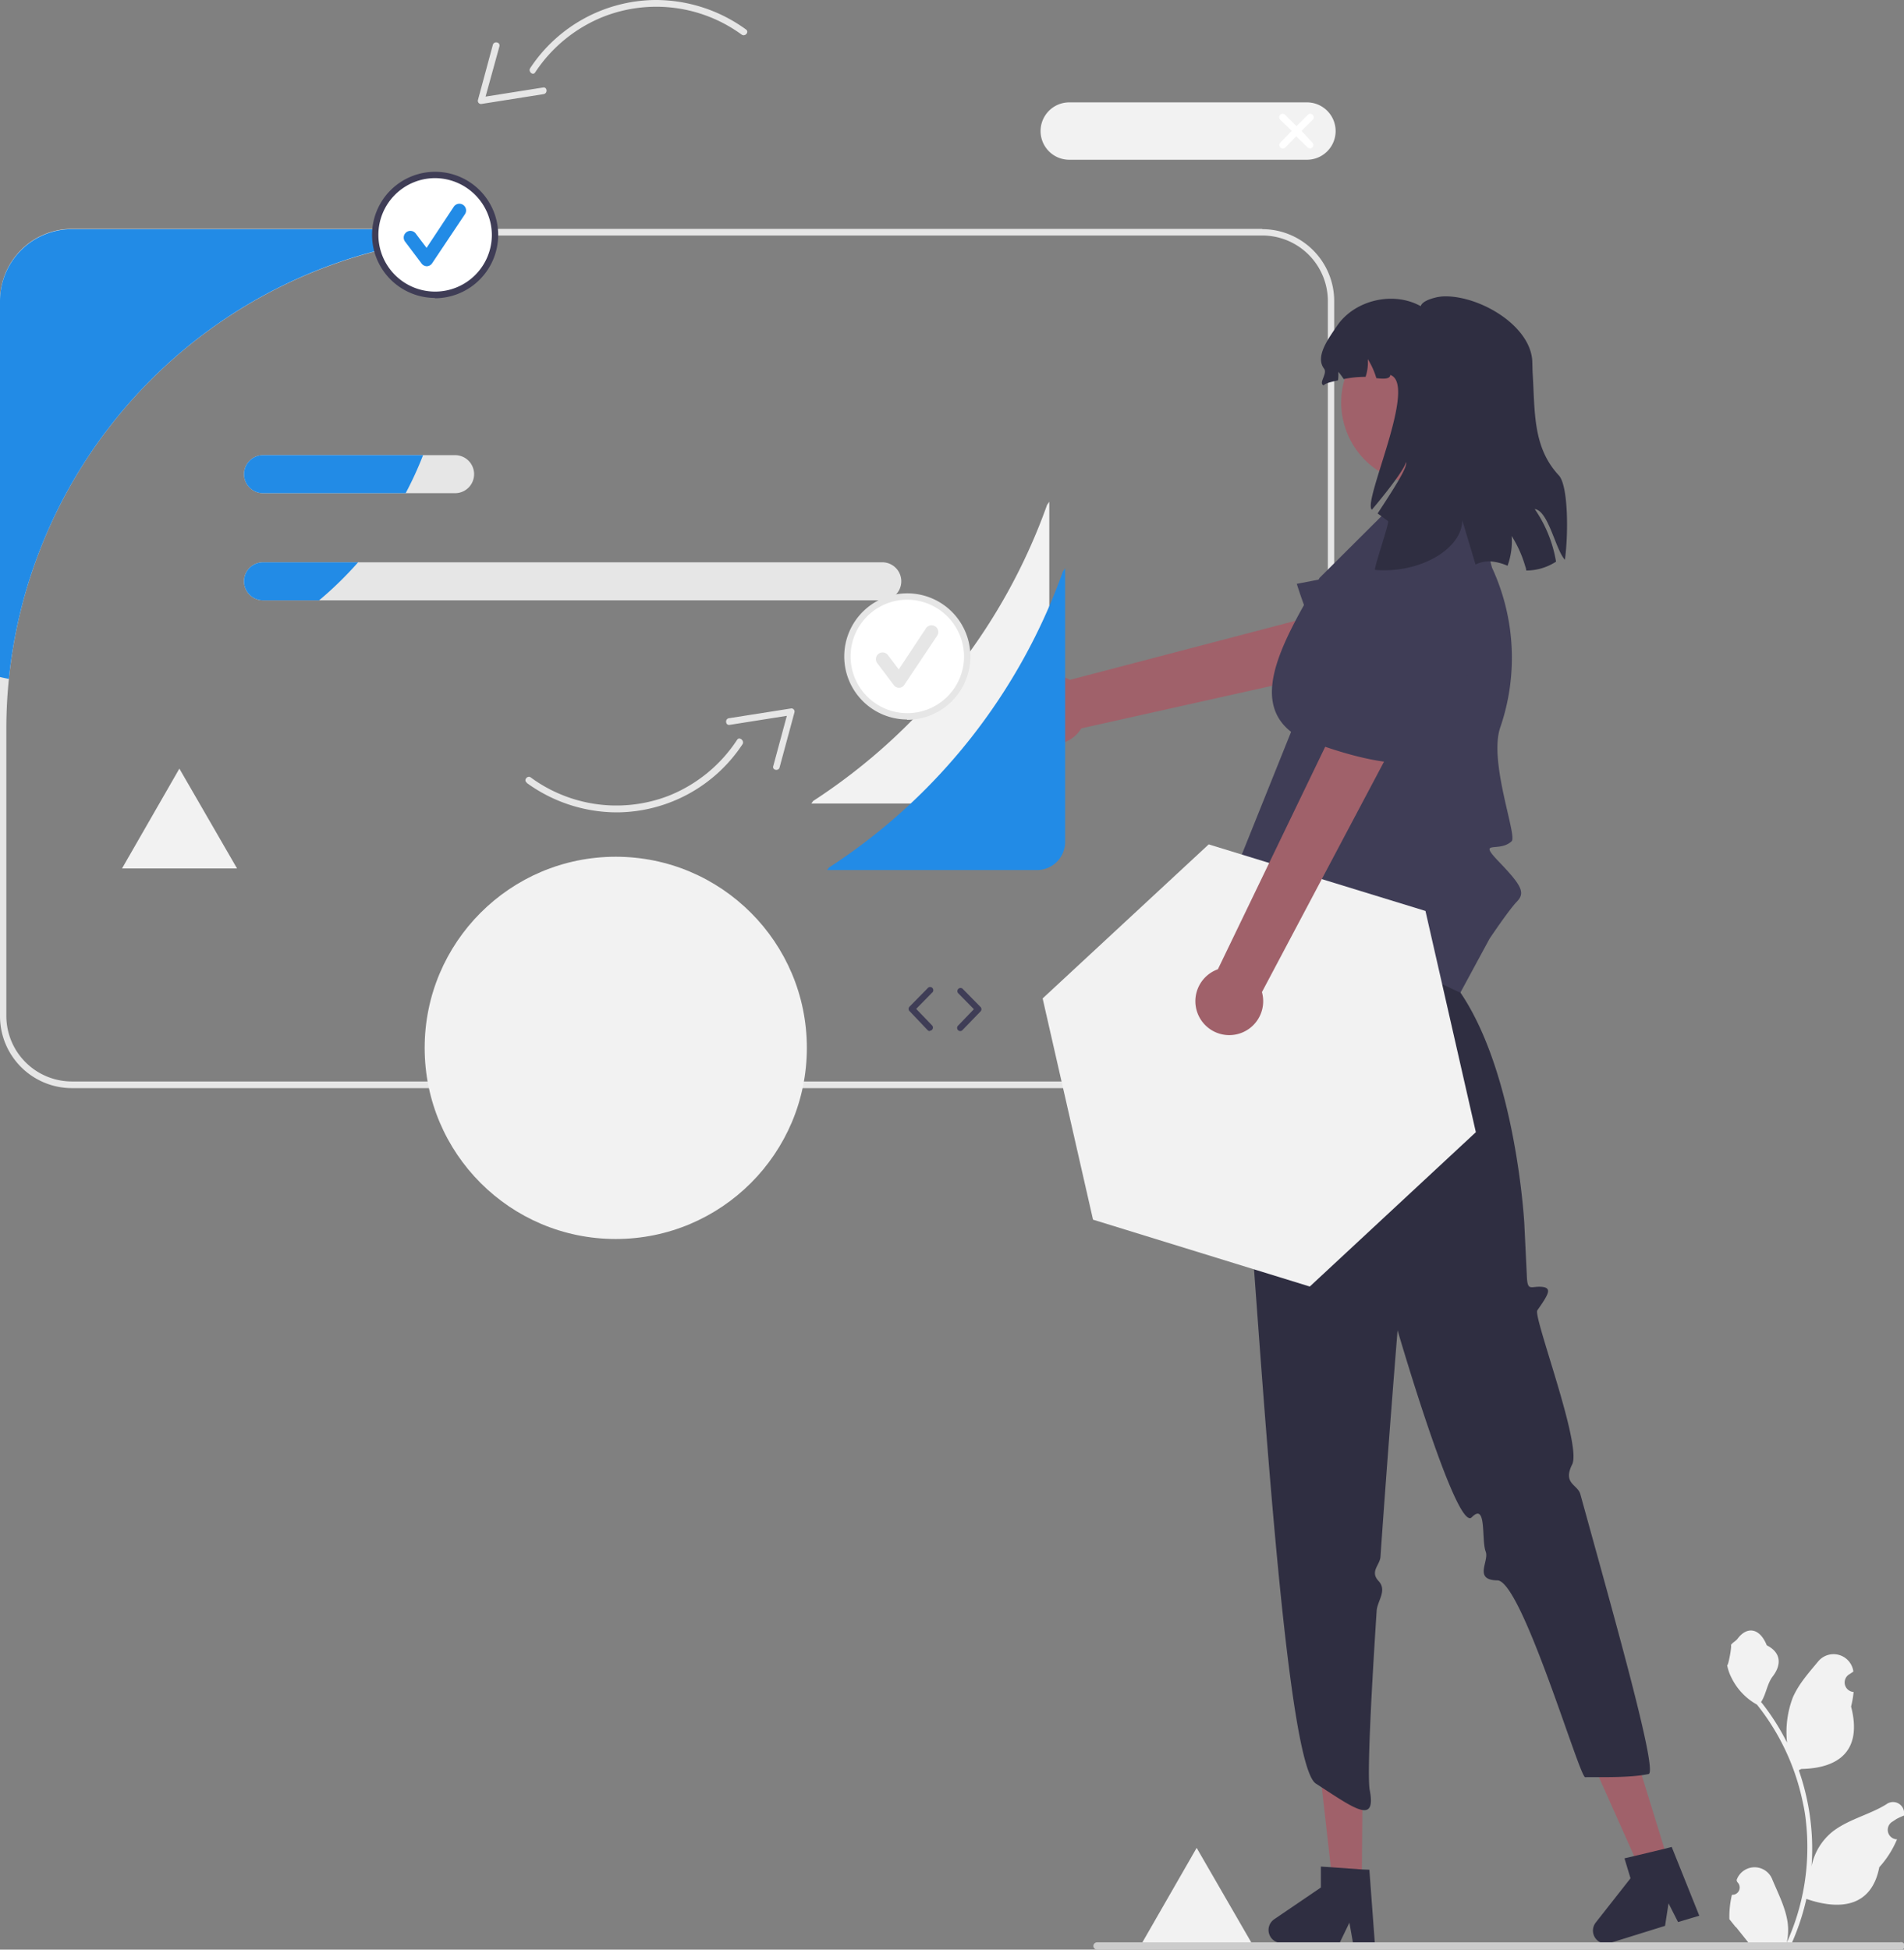 <svg xmlns="http://www.w3.org/2000/svg" data-name="Layer 1" width="600.8" height="615.1">
  <rect width="100%" height="100%" fill="#808080" stroke="none"/>
  <path fill="#f2f2f2" d="m377.6 583-18.1 31.5h36.3L377.6 583l-18.1 31.5h36.3L377.6 583zm-46.5-424.7v86.4a8.9 8.9 0 0 1-8.8 8.8H256l.6-.8a186 186 0 0 0 73.8-93.4Z"/>
  <path d="M398.3 72.2H22.7A22.7 22.7 0 0 0 0 95v225.6a22.7 22.7 0 0 0 22.7 22.7h375.6a22.7 22.7 0 0 0 22.7-22.7V95a22.7 22.7 0 0 0-22.7-22.7ZM419 320.5a20.7 20.7 0 0 1-20.7 20.7H22.7A20.7 20.7 0 0 1 2 320.5V230q0-8 .8-15.7a155.6 155.6 0 0 1 154.9-140h240.6A20.7 20.7 0 0 1 419 95Z" fill="#e6e6e6"/>
  <path d="M278.4 177.4H83a6 6 0 1 0 0 12h195.4a6 6 0 0 0 0-12Zm-134.8-33.8H83a6 6 0 1 0 0 12h60.6a6 6 0 0 0 0-12Z" fill="#e6e6e6"/>
  <path d="M83 177.4h30a112.9 112.9 0 0 1-12.3 12H83a6 6 0 1 1 0-12Zm0-33.8h50.5a111 111 0 0 1-5.5 12H83a6 6 0 1 1 0-12Zm55.4-68.2A155.8 155.8 0 0 0 2.8 214.2a65 65 0 0 1-2.8-.6V95a22.7 22.7 0 0 1 22.7-22.7h114.9l.8 3.2Z" fill="#228be6"/>
  <circle cx="137.2" cy="74.1" r="18.9" fill="#fff"/>
  <path d="M137.2 94a19.9 19.9 0 1 1 20-19.9 20 20 0 0 1-20 20Zm0-37.8a17.9 17.9 0 1 0 18 18 18 18 0 0 0-18-18Z" fill="#3f3d56"/>
  <path d="M134.7 84a2.1 2.1 0 0 1-1.7-.9l-5.2-6.9a2.1 2.1 0 1 1 3.4-2.5l3.4 4.5 8.6-13a2.1 2.1 0 0 1 3.5 2.4L136.4 83a2.1 2.1 0 0 1-1.7 1Z" fill="#228be6"/>
  <circle cx="286.2" cy="207.1" r="18.9" fill="#fff"/>
  <path d="M286.2 227a19.9 19.9 0 1 1 20-19.9 20 20 0 0 1-20 20Zm0-37.8a17.9 17.9 0 1 0 18 18 18 18 0 0 0-18-18Z" fill="#e6e6e6"/>
  <path d="M283.7 217a2.1 2.1 0 0 1-1.7-.9l-5.2-6.9a2.1 2.1 0 1 1 3.4-2.5l3.4 4.5 8.6-13a2.1 2.1 0 0 1 3.5 2.4L285.4 216a2.1 2.1 0 0 1-1.7 1ZM235.4 9.3A48.5 48.5 0 0 0 206.6 0a47.8 47.8 0 0 0-39.3 21.5c-.7 1.1.9 2.5 1.6 1.3a46.3 46.3 0 0 1 21.7-17.6 45.7 45.7 0 0 1 43.4 5.7c1.1.8 2.5-.8 1.4-1.6Z" fill="#e6e6e6"/>
  <path d="m155.5 14.2-4.7 17.4a1 1 0 0 0 1.1 1.2l19.6-3.1c1.4-.2 1.2-2.3-.1-2.1l-19.6 3.1 1 1.3 4.8-17.4c.3-1.4-1.8-1.7-2.1-.4ZM166.2 247a48.5 48.5 0 0 0 28.7 9.3 47.8 47.8 0 0 0 39.4-21.5c.7-1.1-1-2.5-1.7-1.4a46.3 46.3 0 0 1-21.7 17.7 45.7 45.7 0 0 1-43.4-5.8c-1-.8-2.4.8-1.3 1.6Z" fill="#e6e6e6"/>
  <path d="m246 242.1 4.7-17.4a1 1 0 0 0-1-1.2l-19.7 3.1c-1.3.2-1.1 2.3.2 2.1l19.6-3.1-1.1-1.3-4.7 17.4c-.4 1.3 1.7 1.7 2 .4Z" fill="#e6e6e6"/>
  <path d="M412.4 50.4h-75a9 9 0 0 1 0-18.1h75a9 9 0 0 1 0 18.1Z" fill="#f2f2f2"/>
  <path d="m410.7 41.3 3.5-3.5a1 1 0 1 0-1.5-1.6l-3.6 3.6-3.6-3.6a1 1 0 1 0-1.5 1.6l3.6 3.5L404 45a1 1 0 1 0 1.6 1.5L409 43l3.6 3.5a1 1 0 0 0 1.5-1.5Z" fill="#fff"/>
  <path d="M293.4 325.3a1 1 0 0 1-.7-.3l-5.7-6a1 1 0 0 1 0-1.4l5.7-5.8a1 1 0 1 1 1.4 1.4l-5 5.1 5 5.2a1 1 0 0 1-.7 1.7Zm9.6 0a1 1 0 0 1-.7-1.7l5-5.2-5-5.1a1 1 0 0 1 1.4-1.4l5.7 5.8a1 1 0 0 1 0 1.4l-5.7 5.9a1 1 0 0 1-.7.3Z" fill="#3f3d56"/>
  <path d="M322.2 220a10.7 10.7 0 0 1 15.4-5.5l94.3-24.7 1.6 19.4-92.3 20.6a10.7 10.7 0 0 1-19-9.7Z" fill="#a0616a"/>
  <path d="M464.4 185.9a20.3 20.3 0 0 0-20.5-8.4l-34.7 6.7s12 40 27 39.1A55 55 0 0 0 458 215a20.3 20.3 0 0 0 6.5-29.1Z" fill="#3f3d56"/>
  <path fill="#a0616a" d="m429.7 594.2-9.2-.1-4.1-36.3 13.6.1-.3 36.3z"/>
  <path d="m433.8 612.8-1.7-22.9-2.4-.1-9.8-.7-3.1-.2v6.6l-14.7 10a4.1 4.1 0 0 0 1 7.3 3.9 3.9 0 0 0 1.2.1l18.3.2.2-.3 3-6.2 1.1 6.2v.3h7Z" fill="#2f2e41"/>
  <path fill="#a0616a" d="m526.5 587.5-8.8 2.7-14.9-33.4 13-4 10.7 34.7z"/>
  <path d="m527.5 582.7-2.3.6-9.6 2.3-3 .7 1.9 6.3-11 14a4.1 4.1 0 0 0 3.2 6.6 4.2 4.2 0 0 0 1.2-.2l.8-.2 16.7-5.2 1.1-7.1 3 5.9 6.7-2ZM411.2 289.1l-17.5 51-.6 4c-4.4 4.3 1.1 5.7-1 6.8s-3.4 4.2-.6 4.7 11.8 199.4 23.7 207.1 19.2 13.3 17 2c-.8-4.5.4-29 2.2-56.5.2-3.1 3.4-6.4.6-9.4s.4-5 .6-7.6c2.5-36 5.4-71.5 5.4-71.5s18.6 63.9 23.4 59 3 7.2 4.4 10.8c1.2 3-4 9 3.7 9.1s25.9 62.2 27.7 62.1c3.7-.1 14 .3 20-1 3-.6-10.3-47.6-21.5-88.2-.8-3.2-5.7-3.3-2.6-9.5s-12.4-46.7-11-48.6c3.5-5 4.8-7.1 1.4-7.4s-4.5 1.6-4.7-3.3l-.8-16.6s-2.5-47-20.2-73l-1.5-15.3Z" fill="#2f2e41"/>
  <path d="M412 290.2c-15.2 2.2-40 15.7-22.8-14l18.2-45.3c-13.3-10.4-2.1-29.5 9-48.6l26-25.9h22.5l5.9 22.7a67.6 67.6 0 0 1 2.6 50.4c-3.7 10.8 5.4 34.1 3.6 35.9-4 3.8-11-.8-4 6.5s8.4 9.7 5.7 12.5-8.7 11.8-8.7 11.8l-9.2 17Z" fill="#3f3d56"/>
  <circle cx="749.3" cy="269.6" r="25.7" transform="rotate(-21.3 219.9 997)" fill="#a0616a"/>
  <path d="M484.2 160.5a41 41 0 0 1 6.8 16.7 17.3 17.3 0 0 1-9.4 2.8c0-.5-.2-1-.3-1.3a37.5 37.5 0 0 0-4.3-9.6 22.6 22.6 0 0 1-1.3 9.4 16.6 16.6 0 0 0-5.6-1.4 10.1 10.1 0 0 0-4.5 1l-4.2-14c0 9-13.2 16.9-27.5 15.7-.5-.3 4.6-15 4.1-15.4l-3.3-2.4c4.7-7.2 9.8-15 8.9-16.2 0 1.5-5.1 8.4-10.7 15-3.1-2.3 14.6-39.5 5.8-42.5-.1 1.3-2 1.3-4.4 1a24 24 0 0 0-2.7-6 14.4 14.4 0 0 1-.7 5.6 33 33 0 0 0-6.9.7 22.1 22.1 0 0 0-1.7-2.3 14 14 0 0 1-.1 2.7c-2.3.5-4.2 1-4.5 1.6-1.8-.7 1.3-3.7.1-5.3-2.9-3.8 1.4-9.5 4.1-13.5 5.6-8.2 17.8-11 26.4-6.2.4-1.3 2.4-2.2 5-2.8a13.4 13.4 0 0 1 3.2-.3c11 .2 26.3 9.3 27 20.3l.1 3.6c.8 12.3-.1 23.6 8.3 32.6 3 3.3 3 18.7 1.9 26.6-3-3.2-5.2-15.6-9.6-16Z" fill="#2f2e41"/>
  <path d="M546.5 597.8a2.3 2.3 0 0 0 1.7-4l-.2-.5v-.2a6 6 0 0 1 11.3 0c1.9 4.5 4.2 9 4.8 13.6a18 18 0 0 1-.3 6.2 72.3 72.3 0 0 0 6.5-30 69.8 69.8 0 0 0-.4-7.8q-.3-3.2-1-6.3a73.1 73.1 0 0 0-14.5-31 19.5 19.5 0 0 1-8-8.4 14.8 14.8 0 0 1-1.4-4c.4 0 1.5-6 1.2-6.4.5-.8 1.5-1.2 2.1-2 3-4 7-3.4 9.2 2.1 4.6 2.3 4.7 6.2 1.8 9.9-1.7 2.3-2 5.5-3.6 8l.5.6a73.6 73.6 0 0 1 7.7 12.2 30.6 30.6 0 0 1 1.8-14.2c1.8-4.2 5-7.8 8-11.4a6.3 6.3 0 0 1 11.1 3v.2l-1.2.8a3 3 0 0 0 1.2 5.6h.1a30.6 30.6 0 0 1-.8 4.6c3.7 14.3-4.3 19.5-15.7 19.7l-.8.4a75.1 75.1 0 0 1 4 19 71.2 71.2 0 0 1 0 11.5v-.1a18.8 18.8 0 0 1 6.5-10.9c5-4 12-5.5 17.2-8.8a3.5 3.5 0 0 1 5.5 3.4v.2a20.7 20.7 0 0 0-2.4 1.1l-1.2.8a3 3 0 0 0 1.2 5.6h.2a30.7 30.7 0 0 1-5.6 8.8c-2.4 12.5-12.3 13.7-23 10a75 75 0 0 1-5 14.8h-18l-.2-.6a20.5 20.5 0 0 0 5-.3l-4-5a1.1 1.1 0 0 1-.1 0l-2-2.5a30 30 0 0 1 .8-7.7Z" fill="#f2f2f2"/>
  <path d="M345 614a1.2 1.2 0 0 0 1.2 1.1h253.3a1.2 1.2 0 1 0 0-2.3H346.2a1.2 1.2 0 0 0-1.2 1.2Z" fill="#ccc"/>
  <path fill="#f2f2f2" d="m465.7 357.2-52.4 48.7-68.4-21.1L329 315l52.4-48.6 68.4 21 15.9 69.8z"/>
  <path d="M378.5 321a10.7 10.7 0 0 1 5.8-15.2l42.4-87.9 15.8 11.5-44.3 83.6a10.7 10.7 0 0 1-19.7 8Z" fill="#a0616a"/>
  <path d="M444.8 190.7a20.3 20.3 0 0 0-19.7 10.2l-17.4 30.7s38.2 16.9 47.3 4.8a55 55 0 0 0 7.7-21.9 20.3 20.3 0 0 0-18-23.8Z" fill="#3f3d56"/>
  <path d="M336.1 179.3v86.4a8.9 8.9 0 0 1-8.8 8.8H261l.6-.8a186 186 0 0 0 73.8-93.4Z" fill="#228be6"/>
  <path fill="#f2f2f2" d="M56.6 242.5 38.5 274h36.3l-18.2-31.5L38.5 274h36.3l-18.2-31.5z"/>
  <circle cx="194.3" cy="330.6" r="60.3" fill="#f2f2f2"/>
</svg>